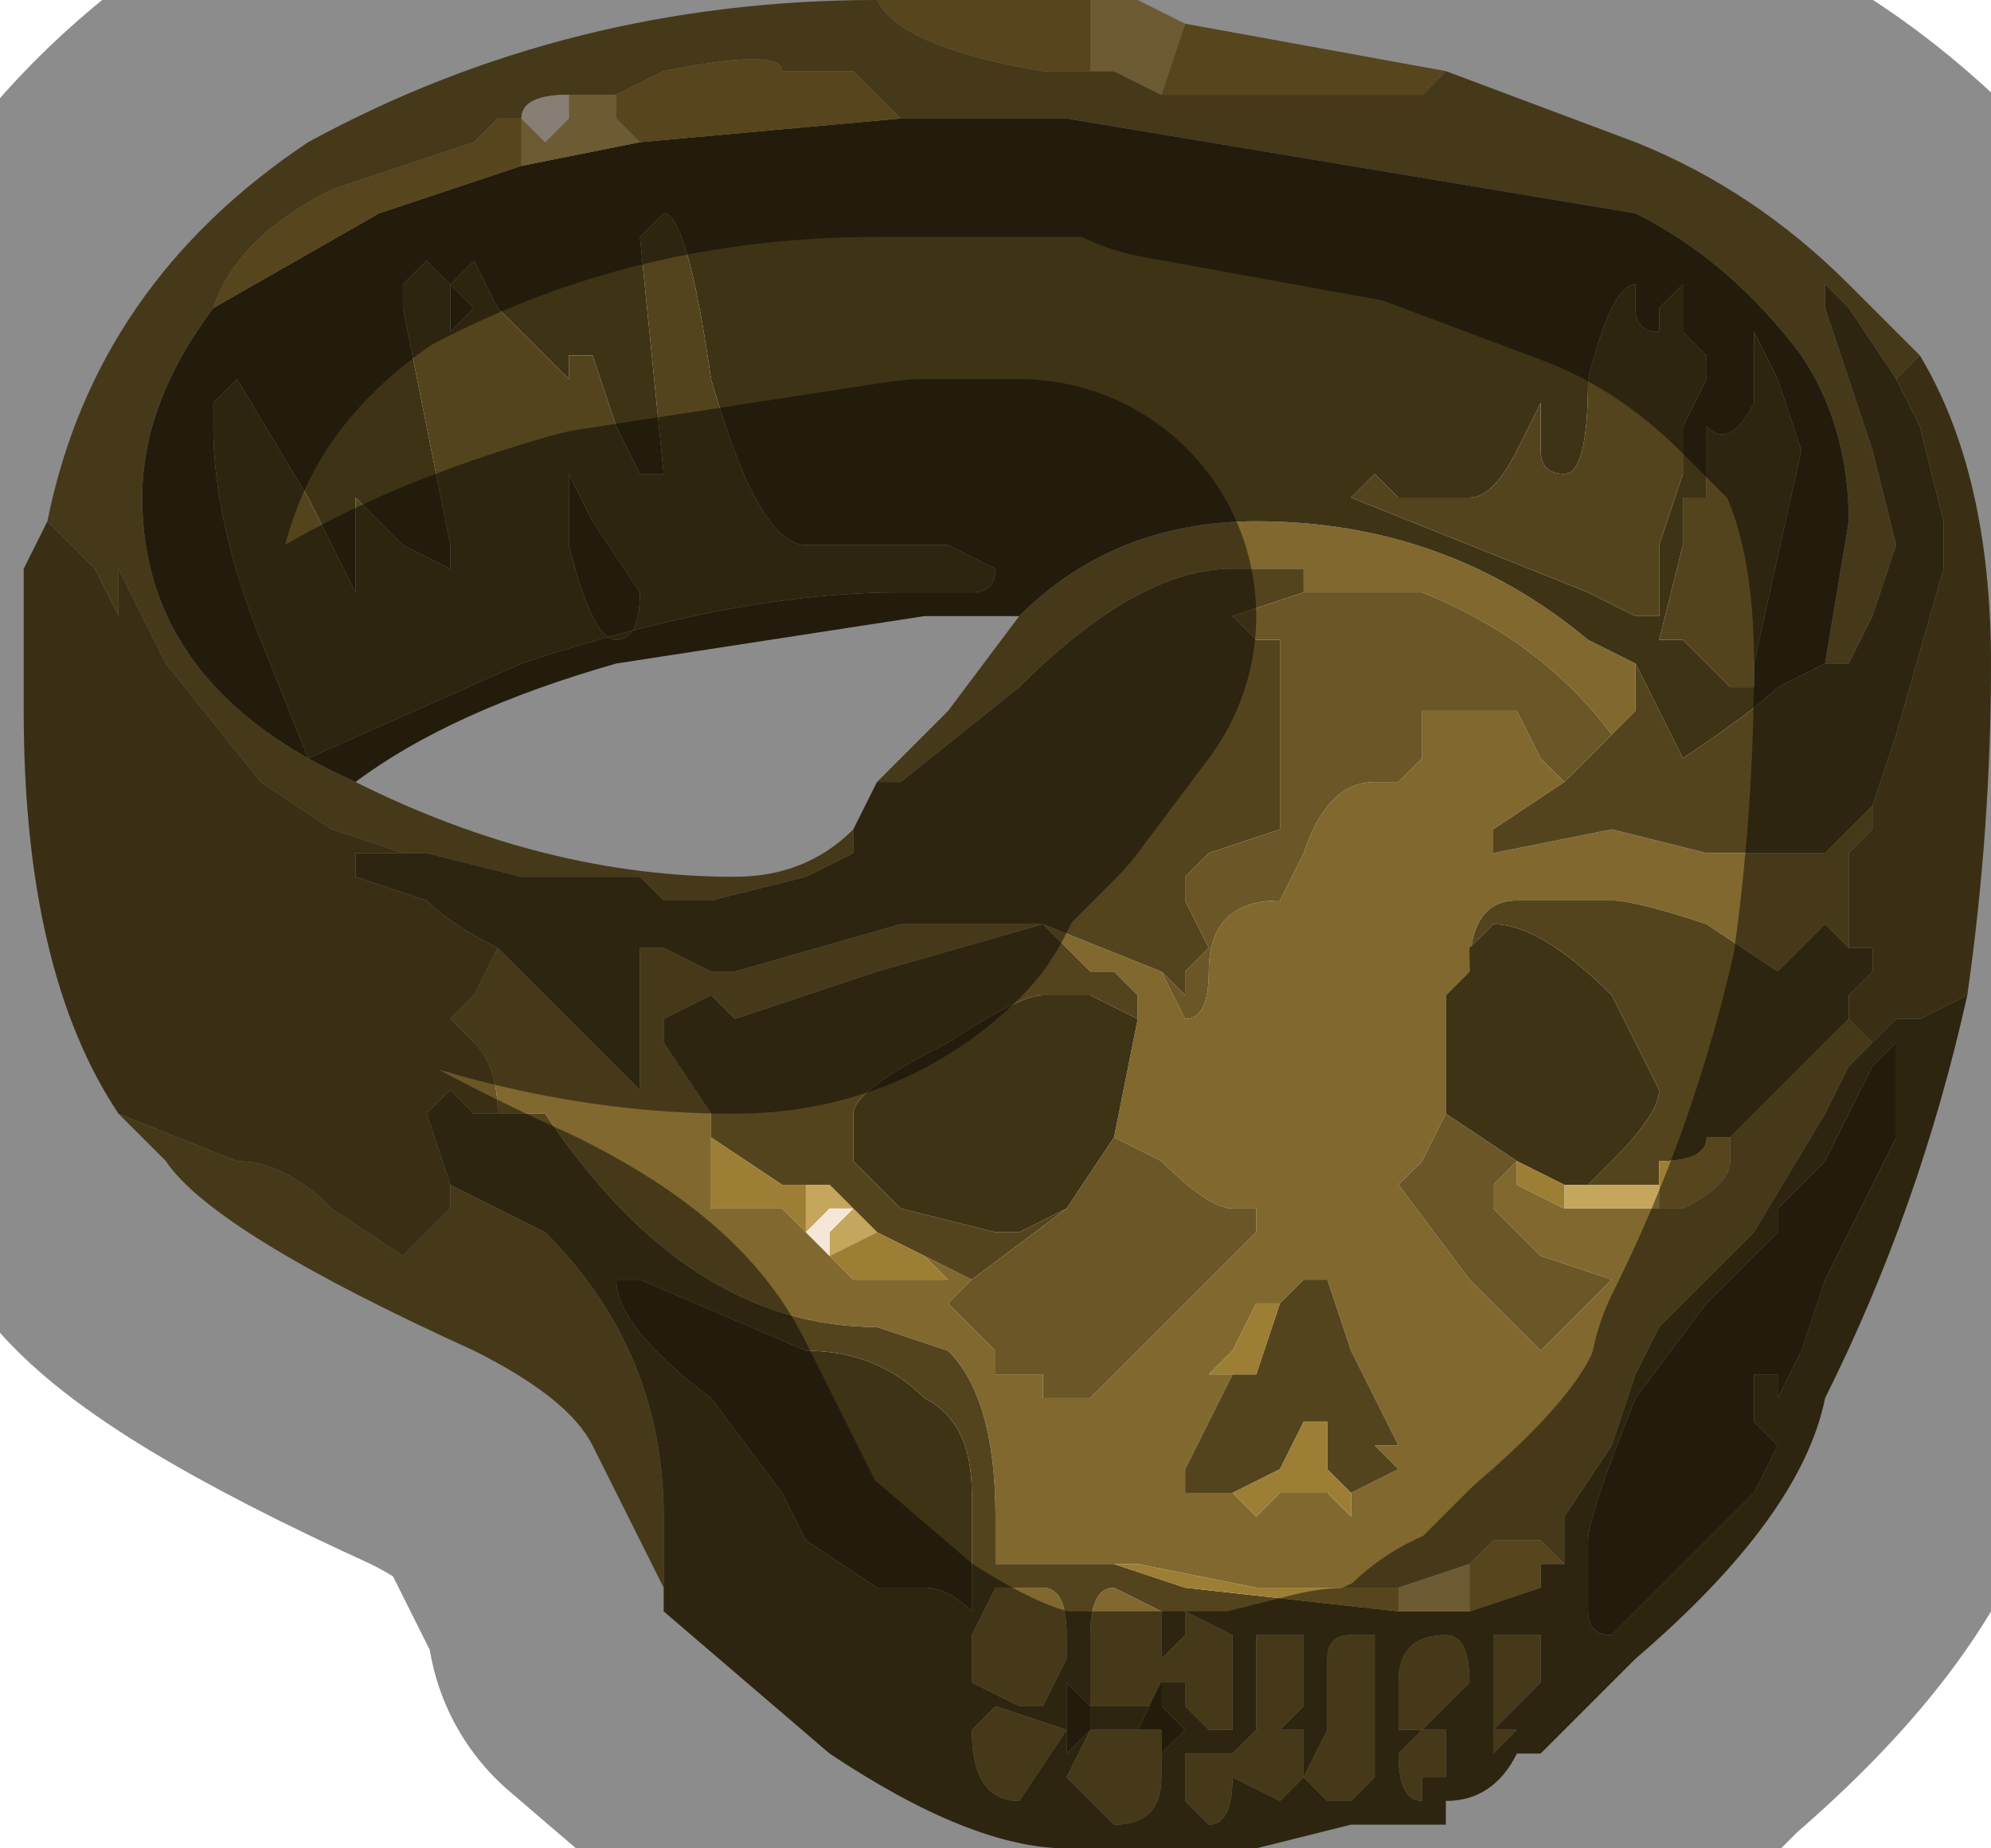 <?xml version="1.0" encoding="UTF-8" standalone="no"?>
<svg xmlns:xlink="http://www.w3.org/1999/xlink" height="3.9px" width="4.2px" xmlns="http://www.w3.org/2000/svg">
  <g transform="matrix(1.0, 0.0, 0.0, 1.0, 2.1, 1.9)">
    <path d="M0.95 -1.75 L1.35 -1.6 Q1.6 -1.5 1.8 -1.3 L1.8 -1.3 1.9 -1.2 1.9 -1.2 1.95 -1.15 1.9 -1.1 1.9 -1.1 1.8 -1.25 1.75 -1.3 1.75 -1.25 1.85 -0.95 1.9 -0.75 1.85 -0.6 1.8 -0.5 1.75 -0.5 1.8 -0.8 Q1.8 -1.0 1.7 -1.15 1.55 -1.35 1.35 -1.45 L0.15 -1.65 -0.2 -1.65 -0.25 -1.7 -0.3 -1.75 -0.45 -1.75 -0.45 -1.75 Q-0.45 -1.8 -0.7 -1.75 L-0.8 -1.7 -0.9 -1.7 -0.9 -1.7 Q-1.0 -1.7 -1.0 -1.65 L-1.05 -1.65 -1.1 -1.6 -1.4 -1.5 Q-1.6 -1.4 -1.65 -1.25 L-1.65 -1.25 Q-1.8 -1.05 -1.8 -0.85 -1.8 -0.45 -1.35 -0.25 L-1.35 -0.25 Q-0.95 -0.05 -0.55 -0.05 -0.4 -0.05 -0.3 -0.15 L-0.3 -0.1 Q-0.3 -0.1 -0.4 -0.05 L-0.6 0.0 -0.7 0.0 -0.75 -0.05 -1.0 -0.05 -1.2 -0.1 -1.2 -0.1 -1.25 -0.1 -1.4 -0.15 -1.55 -0.25 -1.75 -0.5 -1.85 -0.7 -1.85 -0.6 -1.9 -0.7 -1.95 -0.75 -2.0 -0.8 Q-1.9 -1.3 -1.45 -1.6 -0.9 -1.9 -0.25 -1.9 -0.2 -1.8 0.1 -1.75 L0.2 -1.75 0.25 -1.75 0.35 -1.7 0.9 -1.7 0.95 -1.75 M-1.0 -1.65 L-1.0 -1.65 M-0.7 1.45 L-0.85 1.15 Q-0.9 1.05 -1.1 0.95 -1.65 0.7 -1.75 0.55 L-1.85 0.45 -1.6 0.55 Q-1.5 0.55 -1.4 0.65 L-1.25 0.75 -1.15 0.65 -1.15 0.6 -0.95 0.7 Q-0.7 0.95 -0.7 1.3 L-0.7 1.45 M0.65 -0.65 L0.65 -0.7 0.5 -0.7 Q0.3 -0.7 0.05 -0.45 L-0.2 -0.25 -0.25 -0.25 -0.1 -0.4 0.05 -0.6 Q0.25 -0.8 0.55 -0.8 0.95 -0.8 1.25 -0.55 L1.35 -0.5 1.35 -0.4 1.3 -0.35 Q1.15 -0.55 0.9 -0.65 L0.65 -0.65 M0.35 0.15 Q0.4 0.25 0.4 0.25 0.45 0.25 0.45 0.15 0.45 0.0 0.6 0.0 L0.65 -0.1 Q0.7 -0.25 0.8 -0.25 L0.85 -0.25 0.85 -0.25 0.9 -0.3 0.9 -0.4 1.0 -0.4 1.1 -0.4 1.15 -0.3 1.2 -0.25 1.05 -0.15 1.05 -0.1 1.3 -0.15 1.5 -0.1 1.6 -0.1 1.6 -0.1 1.75 -0.1 1.85 -0.2 1.85 -0.15 1.8 -0.1 1.8 0.0 1.8 0.1 1.75 0.05 Q1.75 0.05 1.7 0.1 L1.65 0.15 1.5 0.05 Q1.35 0.0 1.3 0.0 L1.1 0.0 Q1.0 0.0 1.0 0.15 L0.95 0.2 0.95 0.45 0.9 0.55 0.85 0.6 1.0 0.8 1.15 0.95 1.2 0.9 1.3 0.8 1.15 0.75 1.05 0.65 1.05 0.6 1.1 0.55 1.1 0.6 1.2 0.65 1.3 0.65 1.4 0.65 1.45 0.65 Q1.55 0.6 1.55 0.55 L1.55 0.5 1.65 0.4 1.8 0.25 1.8 0.2 1.8 0.25 1.85 0.3 1.8 0.35 1.75 0.45 1.6 0.7 1.5 0.8 1.4 0.9 1.35 1.0 1.3 1.15 1.2 1.3 1.2 1.4 1.15 1.35 1.05 1.35 1.0 1.4 0.85 1.45 0.8 1.45 0.55 1.45 0.3 1.4 0.25 1.4 0.05 1.4 0.0 1.4 0.0 1.3 Q0.0 1.05 -0.1 0.95 L-0.25 0.9 Q-0.65 0.9 -0.95 0.45 L-1.05 0.45 -1.05 0.45 Q-1.05 0.35 -1.1 0.3 L-1.15 0.25 -1.1 0.2 -1.05 0.1 -0.75 0.4 -0.75 0.35 -0.75 0.2 -0.75 0.1 -0.7 0.1 Q-0.7 0.1 -0.6 0.15 L-0.55 0.15 -0.2 0.05 0.1 0.05 0.35 0.15 M0.3 0.25 L0.3 0.2 0.25 0.15 0.2 0.15 0.15 0.1 0.1 0.05 -0.25 0.15 -0.55 0.25 -0.55 0.25 -0.6 0.2 -0.7 0.25 -0.7 0.3 -0.6 0.45 -0.6 0.5 -0.6 0.5 -0.6 0.65 -0.45 0.65 -0.4 0.7 -0.35 0.75 -0.3 0.8 -0.2 0.8 -0.15 0.8 -0.1 0.8 -0.15 0.75 -0.05 0.8 -0.1 0.85 Q-0.1 0.85 -0.05 0.9 L0.0 0.95 0.0 0.95 0.0 1.0 0.05 1.0 0.1 1.0 0.1 1.05 0.2 1.05 0.4 0.85 0.55 0.7 0.55 0.65 0.5 0.65 Q0.45 0.65 0.35 0.55 L0.25 0.5 0.3 0.25 M-0.35 0.75 L-0.35 0.75 M-0.4 0.7 L-0.4 0.7 M0.6 0.85 L0.55 0.85 0.55 0.85 0.5 0.95 0.45 1.0 0.5 1.0 0.4 1.2 0.4 1.25 0.45 1.25 0.5 1.25 0.55 1.3 0.6 1.25 0.65 1.25 0.7 1.25 0.75 1.3 0.75 1.25 0.85 1.2 0.8 1.15 0.85 1.15 0.75 0.95 0.7 0.8 0.65 0.8 0.6 0.85 M0.65 1.55 L0.65 1.7 0.6 1.75 0.55 1.75 0.55 1.55 Q0.55 1.55 0.6 1.55 L0.65 1.55 M0.75 1.55 L0.8 1.55 0.8 1.75 0.75 1.75 0.7 1.75 0.7 1.6 Q0.7 1.55 0.75 1.55 M0.65 1.85 L0.7 1.75 0.8 1.75 0.8 1.85 0.75 1.9 0.7 1.9 0.65 1.85 0.6 1.9 0.5 1.85 0.5 1.8 0.55 1.75 0.65 1.75 0.65 1.85 M1.0 1.65 L0.95 1.7 0.9 1.75 0.85 1.75 0.85 1.65 Q0.85 1.55 0.95 1.55 1.0 1.55 1.0 1.65 M0.95 1.8 L0.95 1.85 0.9 1.85 0.9 1.9 Q0.85 1.9 0.85 1.8 L0.9 1.75 0.95 1.75 0.95 1.8 M0.4 1.5 L0.5 1.55 0.5 1.75 0.45 1.75 0.4 1.7 0.4 1.65 0.35 1.65 0.35 1.6 0.4 1.55 0.4 1.5 M0.0 1.45 L0.1 1.45 Q0.15 1.45 0.15 1.55 L0.15 1.6 0.1 1.7 0.05 1.7 -0.05 1.65 -0.05 1.55 0.0 1.45 M0.2 1.75 L0.25 1.75 0.3 1.75 0.35 1.75 0.35 1.8 0.35 1.85 Q0.35 1.95 0.25 1.95 L0.2 1.9 0.15 1.85 0.2 1.75 M0.2 1.65 L0.2 1.55 Q0.2 1.45 0.25 1.45 L0.35 1.5 0.35 1.65 0.35 1.7 0.25 1.7 0.2 1.7 0.2 1.65 M0.15 1.75 L0.05 1.9 Q-0.05 1.9 -0.05 1.75 L-0.05 1.75 0.0 1.7 0.15 1.75 M0.4 1.8 L0.5 1.8 0.5 1.85 Q0.5 1.95 0.45 1.95 L0.4 1.9 0.4 1.8 M1.05 1.6 L1.05 1.55 1.1 1.55 1.15 1.55 1.15 1.65 1.1 1.7 1.05 1.75 1.05 1.65 1.05 1.6 M1.1 1.75 L1.05 1.8 1.05 1.75 1.1 1.75" fill="#80682f" fill-rule="evenodd" stroke="none"/>
    <path d="M-1.2 -0.1 L-1.2 -0.1 -1.0 -0.05 -0.75 -0.05 -0.7 0.0 -0.6 0.0 -0.4 -0.05 Q-0.3 -0.1 -0.3 -0.1 L-0.3 -0.15 -0.3 -0.15 -0.25 -0.25 -0.2 -0.25 0.05 -0.45 Q0.3 -0.7 0.5 -0.7 L0.65 -0.7 0.65 -0.65 0.5 -0.6 0.55 -0.55 0.6 -0.55 0.6 -0.15 0.45 -0.1 0.4 -0.05 0.4 0.0 0.45 0.1 0.4 0.15 0.4 0.2 0.35 0.15 0.1 0.05 -0.2 0.05 -0.55 0.15 -0.6 0.15 Q-0.7 0.1 -0.7 0.1 L-0.75 0.1 -0.75 0.2 -0.75 0.35 -0.75 0.4 -1.05 0.1 Q-1.15 0.05 -1.2 0.0 L-1.35 -0.05 -1.35 -0.1 -1.3 -0.1 -1.2 -0.1 M1.75 -0.5 L1.8 -0.5 1.85 -0.6 1.9 -0.75 1.85 -0.95 1.75 -1.25 1.75 -1.3 1.8 -1.25 1.9 -1.1 1.95 -1.0 2.0 -0.8 2.0 -0.7 1.9 -0.35 1.85 -0.2 1.75 -0.1 1.6 -0.1 1.6 -0.1 1.5 -0.1 1.3 -0.15 1.05 -0.1 1.05 -0.15 1.2 -0.25 1.25 -0.3 1.3 -0.35 1.35 -0.4 1.35 -0.5 1.45 -0.3 Q1.6 -0.4 1.65 -0.45 L1.75 -0.5 M2.05 0.2 Q1.95 0.65 1.75 1.05 1.7 1.3 1.35 1.6 L1.15 1.8 1.1 1.8 Q1.05 1.9 0.95 1.9 L0.95 1.95 0.85 1.95 0.75 1.95 0.55 2.0 0.15 2.0 Q-0.05 2.0 -0.35 1.8 L-0.7 1.5 -0.7 1.45 -0.7 1.3 Q-0.7 0.95 -0.95 0.7 L-1.15 0.6 -1.15 0.6 -1.2 0.45 -1.15 0.4 -1.1 0.45 -1.05 0.45 -1.05 0.45 -0.95 0.45 Q-0.65 0.9 -0.25 0.9 L-0.1 0.95 Q0.0 1.05 0.0 1.3 L0.0 1.4 0.05 1.4 0.25 1.4 0.4 1.45 0.85 1.5 1.0 1.5 1.15 1.45 1.15 1.4 1.2 1.4 1.2 1.3 1.3 1.15 1.35 1.0 1.4 0.9 1.5 0.8 1.6 0.7 1.75 0.45 1.8 0.35 1.85 0.3 1.9 0.25 1.95 0.25 2.05 0.2 M1.35 -1.3 L1.35 -1.25 Q1.35 -1.2 1.4 -1.2 L1.4 -1.25 1.45 -1.3 1.45 -1.2 1.5 -1.15 1.5 -1.1 1.45 -1.0 1.45 -0.9 1.4 -0.75 1.4 -0.6 1.35 -0.6 1.25 -0.65 0.75 -0.85 0.8 -0.9 0.85 -0.85 0.9 -0.85 0.95 -0.85 0.95 -0.85 1.0 -0.85 Q1.05 -0.85 1.1 -0.95 L1.15 -1.05 1.15 -1.05 1.15 -0.95 Q1.15 -0.9 1.2 -0.9 1.25 -0.9 1.25 -1.1 1.3 -1.3 1.35 -1.3 M1.8 0.1 L1.85 0.1 1.85 0.15 1.8 0.2 1.8 0.25 1.65 0.4 1.55 0.5 1.5 0.5 Q1.5 0.55 1.4 0.55 L1.4 0.6 Q1.35 0.6 1.3 0.6 L1.2 0.6 1.25 0.6 1.3 0.55 Q1.4 0.45 1.4 0.4 L1.3 0.2 Q1.15 0.05 1.05 0.05 L1.0 0.1 1.0 0.15 Q1.0 0.0 1.1 0.0 L1.3 0.0 Q1.35 0.0 1.5 0.05 L1.65 0.15 1.7 0.1 Q1.75 0.05 1.75 0.05 L1.8 0.1 M1.6 -1.2 L1.65 -1.1 1.7 -0.95 1.6 -0.5 1.6 -0.45 1.55 -0.45 1.5 -0.5 1.45 -0.55 1.4 -0.55 1.45 -0.75 1.45 -0.85 1.5 -0.85 1.5 -1.0 Q1.55 -0.95 1.6 -1.05 L1.6 -1.2 M1.9 0.3 L1.85 0.35 1.8 0.45 1.75 0.55 1.7 0.6 1.65 0.65 1.65 0.7 1.55 0.8 1.5 0.85 1.35 1.05 Q1.25 1.3 1.25 1.35 L1.25 1.5 Q1.25 1.55 1.3 1.55 L1.5 1.35 1.6 1.25 1.65 1.15 1.6 1.1 1.6 1.0 1.65 1.0 1.65 1.05 1.7 0.95 1.75 0.8 1.9 0.5 1.9 0.35 1.9 0.3 M0.3 0.2 L0.3 0.25 0.2 0.2 0.1 0.2 Q0.05 0.2 -0.1 0.3 -0.3 0.4 -0.3 0.45 L-0.3 0.55 -0.2 0.65 0.0 0.7 0.05 0.7 0.15 0.65 -0.05 0.8 -0.05 0.8 -0.15 0.75 -0.25 0.7 -0.3 0.65 -0.35 0.6 -0.4 0.6 -0.45 0.6 -0.6 0.5 -0.6 0.45 -0.7 0.3 -0.7 0.25 -0.6 0.2 -0.55 0.25 -0.55 0.25 -0.25 0.15 0.1 0.05 0.15 0.1 0.2 0.15 0.25 0.15 0.3 0.2 M0.5 1.0 L0.55 1.0 0.6 0.85 0.65 0.8 0.7 0.8 0.75 0.95 0.85 1.15 0.8 1.15 0.85 1.2 0.75 1.25 0.7 1.2 0.7 1.1 0.65 1.1 0.6 1.2 0.5 1.25 0.45 1.25 0.4 1.25 0.4 1.2 0.5 1.0 M0.75 1.55 Q0.7 1.55 0.7 1.6 L0.7 1.75 0.75 1.75 0.8 1.75 0.8 1.55 0.75 1.55 M0.65 1.55 L0.6 1.55 Q0.55 1.55 0.55 1.55 L0.55 1.75 0.6 1.75 0.65 1.7 0.65 1.55 M0.55 1.75 L0.5 1.8 0.5 1.85 0.6 1.9 0.65 1.85 0.65 1.75 0.55 1.75 M0.65 1.85 L0.7 1.9 0.75 1.9 0.8 1.85 0.8 1.75 0.7 1.75 0.65 1.85 M1.0 1.65 Q1.0 1.55 0.95 1.55 0.85 1.55 0.85 1.65 L0.85 1.75 0.9 1.75 0.95 1.7 1.0 1.65 M0.95 1.8 L0.95 1.75 0.9 1.75 0.85 1.8 Q0.85 1.9 0.9 1.9 L0.9 1.85 0.95 1.85 0.95 1.8 M0.4 1.5 L0.4 1.55 0.35 1.6 0.35 1.65 0.4 1.65 0.4 1.7 0.45 1.75 0.5 1.75 0.5 1.55 0.4 1.5 M0.0 1.45 L-0.05 1.55 -0.05 1.65 0.05 1.7 0.1 1.7 0.15 1.6 0.15 1.55 Q0.15 1.45 0.1 1.45 L0.0 1.45 M0.2 1.75 L0.2 1.7 0.15 1.65 0.15 1.75 0.15 1.8 0.2 1.75 0.15 1.85 0.2 1.9 0.25 1.95 Q0.35 1.95 0.35 1.85 L0.35 1.8 0.4 1.75 0.35 1.7 0.35 1.65 0.3 1.75 0.25 1.75 0.2 1.75 M0.15 1.75 L0.0 1.7 -0.05 1.75 -0.05 1.75 Q-0.05 1.9 0.05 1.9 L0.15 1.75 M0.2 1.65 L0.2 1.7 0.25 1.7 0.35 1.7 0.35 1.65 0.35 1.5 0.25 1.45 Q0.2 1.45 0.2 1.55 L0.2 1.65 M0.4 1.8 L0.4 1.9 0.45 1.95 Q0.5 1.95 0.5 1.85 L0.5 1.8 0.4 1.8 M1.05 1.6 L1.05 1.65 1.05 1.75 1.1 1.7 1.15 1.65 1.15 1.55 1.1 1.55 1.05 1.55 1.05 1.6 M1.1 1.75 L1.05 1.75 1.05 1.8 1.1 1.75 M-0.75 -1.4 L-0.7 -1.45 Q-0.65 -1.45 -0.6 -1.1 -0.5 -0.75 -0.4 -0.75 L-0.3 -0.75 -0.25 -0.75 -0.1 -0.75 0.0 -0.7 0.0 -0.7 Q0.0 -0.65 -0.05 -0.65 L-0.2 -0.65 Q-0.55 -0.65 -1.0 -0.5 L-1.45 -0.3 -1.55 -0.55 Q-1.65 -0.8 -1.65 -1.0 L-1.65 -1.05 -1.6 -1.1 -1.45 -0.85 -1.35 -0.65 Q-1.35 -0.65 -1.35 -0.7 L-1.35 -0.85 -1.25 -0.75 -1.15 -0.7 Q-1.15 -0.7 -1.15 -0.75 L-1.25 -1.25 -1.25 -1.3 -1.2 -1.35 -1.15 -1.3 -1.15 -1.2 -1.1 -1.25 -1.15 -1.3 -1.1 -1.35 -1.05 -1.25 -0.9 -1.1 -0.9 -1.15 -0.85 -1.15 -0.8 -1.0 -0.75 -0.9 -0.7 -0.9 -0.7 -0.9 -0.75 -1.4 M-0.85 -0.8 L-0.9 -0.9 -0.9 -0.75 Q-0.85 -0.55 -0.8 -0.55 -0.75 -0.55 -0.75 -0.65 L-0.85 -0.8 M-0.75 0.8 L-0.8 0.8 Q-0.8 0.9 -0.6 1.05 L-0.45 1.25 -0.4 1.35 -0.25 1.45 -0.15 1.45 Q-0.1 1.45 -0.05 1.5 L-0.05 1.25 Q-0.05 1.1 -0.15 1.05 -0.25 0.95 -0.4 0.95 L-0.75 0.8" fill="#54441e" fill-rule="evenodd" stroke="none"/>
    <path d="M-1.35 -0.25 L-1.35 -0.25 Q-1.8 -0.45 -1.8 -0.85 -1.8 -1.05 -1.65 -1.25 L-1.3 -1.45 -1.0 -1.55 -0.75 -1.6 -0.2 -1.65 0.15 -1.65 1.35 -1.45 Q1.55 -1.35 1.7 -1.15 1.8 -1.0 1.8 -0.8 L1.75 -0.5 1.65 -0.45 Q1.6 -0.4 1.45 -0.3 L1.35 -0.5 1.25 -0.55 Q0.95 -0.8 0.55 -0.8 0.25 -0.8 0.05 -0.6 L0.0 -0.6 -0.15 -0.6 -0.8 -0.5 Q-1.15 -0.4 -1.35 -0.25 M1.35 -1.3 Q1.3 -1.3 1.25 -1.1 1.25 -0.9 1.2 -0.9 1.15 -0.9 1.15 -0.95 L1.15 -1.05 1.15 -1.05 1.1 -0.95 Q1.05 -0.85 1.0 -0.85 L0.95 -0.85 0.95 -0.85 0.9 -0.85 0.85 -0.85 0.8 -0.9 0.75 -0.85 1.25 -0.65 1.35 -0.6 1.4 -0.6 1.4 -0.75 1.45 -0.9 1.45 -1.0 1.5 -1.1 1.5 -1.15 1.45 -1.2 1.45 -1.3 1.4 -1.25 1.4 -1.2 Q1.35 -1.2 1.35 -1.25 L1.35 -1.3 M1.6 -1.2 L1.6 -1.05 Q1.55 -0.95 1.5 -1.0 L1.5 -0.85 1.45 -0.85 1.45 -0.75 1.4 -0.55 1.45 -0.55 1.5 -0.5 1.55 -0.45 1.6 -0.45 1.6 -0.5 1.7 -0.95 1.65 -1.1 1.6 -1.2 M1.9 0.3 L1.9 0.35 1.9 0.5 1.75 0.8 1.7 0.95 1.65 1.05 1.65 1.0 1.6 1.0 1.6 1.1 1.65 1.15 1.6 1.25 1.5 1.35 1.3 1.55 Q1.25 1.55 1.25 1.5 L1.25 1.35 Q1.25 1.3 1.35 1.05 L1.5 0.85 1.55 0.8 1.65 0.7 1.65 0.65 1.7 0.6 1.75 0.55 1.8 0.45 1.85 0.35 1.9 0.3 M1.0 0.15 L1.0 0.1 1.05 0.05 Q1.15 0.05 1.3 0.2 L1.4 0.4 Q1.4 0.45 1.3 0.55 L1.25 0.6 1.2 0.6 1.1 0.55 0.95 0.45 0.95 0.2 1.0 0.15 M0.3 0.25 L0.25 0.5 0.15 0.65 0.05 0.7 0.0 0.7 -0.2 0.65 -0.3 0.55 -0.3 0.45 Q-0.3 0.4 -0.1 0.3 0.05 0.2 0.1 0.2 L0.2 0.2 0.3 0.25 M0.2 1.75 L0.15 1.8 0.15 1.75 0.15 1.65 0.2 1.7 0.2 1.75 M0.3 1.75 L0.35 1.65 0.35 1.7 0.4 1.75 0.35 1.8 0.35 1.75 0.3 1.75 M-0.75 -1.4 L-0.7 -0.9 -0.7 -0.9 -0.75 -0.9 -0.8 -1.0 -0.85 -1.15 -0.9 -1.15 -0.9 -1.1 -1.05 -1.25 -1.1 -1.35 -1.15 -1.3 -1.1 -1.25 -1.15 -1.2 -1.15 -1.3 -1.2 -1.35 -1.25 -1.3 -1.25 -1.25 -1.15 -0.75 Q-1.15 -0.7 -1.15 -0.7 L-1.25 -0.75 -1.35 -0.85 -1.35 -0.7 Q-1.35 -0.65 -1.35 -0.65 L-1.45 -0.85 -1.6 -1.1 -1.65 -1.05 -1.65 -1.0 Q-1.65 -0.8 -1.55 -0.55 L-1.45 -0.3 -1.0 -0.5 Q-0.55 -0.65 -0.2 -0.65 L-0.05 -0.65 Q0.0 -0.65 0.0 -0.7 L0.0 -0.7 -0.1 -0.75 -0.25 -0.75 -0.3 -0.75 -0.4 -0.75 Q-0.5 -0.75 -0.6 -1.1 -0.65 -1.45 -0.7 -1.45 L-0.75 -1.4 M-0.85 -0.8 L-0.75 -0.65 Q-0.75 -0.55 -0.8 -0.55 -0.85 -0.55 -0.9 -0.75 L-0.9 -0.9 -0.85 -0.8 M-0.75 0.8 L-0.4 0.95 Q-0.25 0.95 -0.15 1.05 -0.05 1.1 -0.05 1.25 L-0.05 1.5 Q-0.1 1.45 -0.15 1.45 L-0.25 1.45 -0.4 1.35 -0.45 1.25 -0.6 1.05 Q-0.8 0.9 -0.8 0.8 L-0.75 0.8" fill="#3f3316" fill-rule="evenodd" stroke="none"/>
    <path d="M0.35 -1.7 L0.25 -1.75 0.2 -1.75 0.2 -1.75 0.2 -1.9 0.3 -1.9 0.4 -1.85 0.35 -1.7 M-1.0 -1.65 L-1.0 -1.65 -0.95 -1.6 -0.9 -1.65 -0.9 -1.7 -0.8 -1.7 -0.8 -1.65 -0.75 -1.6 -1.0 -1.55 -1.0 -1.6 -1.0 -1.65 M1.2 0.6 L1.3 0.6 Q1.35 0.6 1.4 0.6 L1.4 0.65 1.3 0.65 1.2 0.65 1.2 0.6 M1.0 1.5 L0.85 1.5 0.85 1.45 1.0 1.4 1.0 1.5 M-0.35 0.75 L-0.35 0.75 -0.35 0.7 -0.3 0.65 -0.35 0.65 -0.35 0.65 -0.4 0.7 -0.4 0.7 -0.4 0.6 -0.35 0.6 -0.3 0.65 -0.25 0.7 -0.35 0.75" fill="#c4a65d" fill-rule="evenodd" stroke="none"/>
    <path d="M0.95 -1.75 L0.9 -1.7 0.35 -1.7 0.4 -1.85 0.95 -1.75 M0.2 -1.75 L0.1 -1.75 Q-0.2 -1.8 -0.25 -1.9 L-0.1 -1.9 0.2 -1.9 0.2 -1.75 0.2 -1.75 M-1.65 -1.25 L-1.65 -1.25 Q-1.6 -1.4 -1.4 -1.5 L-1.1 -1.6 -1.05 -1.65 -1.0 -1.65 -1.0 -1.6 -1.0 -1.55 -1.3 -1.45 -1.65 -1.25 M-0.8 -1.7 L-0.7 -1.75 Q-0.45 -1.8 -0.45 -1.75 L-0.45 -1.75 -0.3 -1.75 -0.25 -1.7 -0.2 -1.65 -0.75 -1.6 -0.8 -1.65 -0.8 -1.7 M1.4 0.6 L1.4 0.55 Q1.5 0.55 1.5 0.5 L1.55 0.5 1.55 0.55 Q1.55 0.6 1.45 0.65 L1.4 0.65 1.4 0.6 M1.2 0.65 L1.1 0.6 1.1 0.55 1.2 0.6 1.2 0.65 M1.2 1.4 L1.15 1.4 1.15 1.45 1.0 1.5 1.0 1.4 1.05 1.35 1.15 1.35 1.2 1.4 M0.85 1.5 L0.4 1.45 0.25 1.4 0.3 1.4 0.55 1.45 0.8 1.45 0.85 1.45 0.85 1.5 M-0.15 0.75 L-0.1 0.8 -0.15 0.8 -0.2 0.8 -0.3 0.8 -0.35 0.75 -0.25 0.7 -0.15 0.75 M-0.4 0.7 L-0.45 0.65 -0.6 0.65 -0.6 0.5 -0.6 0.5 -0.45 0.6 -0.4 0.6 -0.4 0.7 M0.5 1.0 L0.45 1.0 0.5 0.95 0.55 0.85 0.55 0.85 0.6 0.85 0.55 1.0 0.5 1.0 M0.75 1.25 L0.75 1.3 0.7 1.25 0.65 1.25 0.6 1.25 0.55 1.3 0.5 1.25 0.6 1.2 0.65 1.1 0.7 1.1 0.7 1.2 0.75 1.25" fill="#9c7e34" fill-rule="evenodd" stroke="none"/>
    <path d="M-2.0 -0.8 L-1.95 -0.75 -1.9 -0.7 -1.85 -0.6 -1.85 -0.7 -1.75 -0.5 -1.55 -0.25 -1.4 -0.15 -1.25 -0.1 -1.2 -0.1 -1.3 -0.1 -1.35 -0.1 -1.35 -0.05 -1.2 0.0 Q-1.15 0.05 -1.05 0.1 L-1.1 0.2 -1.15 0.25 -1.1 0.3 Q-1.05 0.35 -1.05 0.45 L-1.05 0.45 -1.05 0.45 -1.1 0.45 -1.15 0.4 -1.2 0.45 -1.15 0.6 -1.15 0.6 -1.15 0.65 -1.25 0.75 -1.4 0.65 Q-1.5 0.55 -1.6 0.55 L-1.85 0.45 Q-2.05 0.15 -2.05 -0.4 L-2.05 -0.7 -2.0 -0.8 M1.9 -1.1 L1.9 -1.1 1.95 -1.15 Q2.1 -0.9 2.1 -0.5 2.1 -0.15 2.05 0.2 L1.95 0.25 1.9 0.25 1.85 0.3 1.8 0.25 1.8 0.2 1.85 0.15 1.85 0.1 1.8 0.1 1.8 0.0 1.8 -0.1 1.85 -0.15 1.85 -0.2 1.9 -0.35 2.0 -0.7 2.0 -0.8 1.95 -1.0 1.9 -1.1 M0.65 -0.65 L0.9 -0.65 Q1.15 -0.55 1.3 -0.35 L1.25 -0.3 1.2 -0.25 1.15 -0.3 1.1 -0.4 1.0 -0.4 0.9 -0.4 0.9 -0.3 0.85 -0.25 0.85 -0.25 0.8 -0.25 Q0.7 -0.25 0.65 -0.1 L0.6 0.0 Q0.45 0.0 0.45 0.15 0.45 0.25 0.4 0.25 0.4 0.25 0.35 0.15 L0.4 0.2 0.4 0.15 0.45 0.1 0.4 0.0 0.4 -0.05 0.45 -0.1 0.6 -0.15 0.6 -0.55 0.55 -0.55 0.5 -0.6 0.65 -0.65 M1.1 0.55 L1.05 0.6 1.05 0.65 1.15 0.75 1.3 0.8 1.2 0.9 1.15 0.95 1.0 0.8 0.85 0.6 0.9 0.55 0.95 0.45 1.1 0.55 M0.25 0.5 L0.35 0.55 Q0.45 0.65 0.5 0.65 L0.55 0.65 0.55 0.7 0.4 0.85 0.2 1.05 0.1 1.05 0.1 1.0 0.05 1.0 0.0 1.0 0.0 0.95 0.0 0.95 -0.05 0.9 Q-0.1 0.85 -0.1 0.85 L-0.05 0.8 -0.05 0.8 0.15 0.65 0.25 0.5" fill="#6a5626" fill-rule="evenodd" stroke="none"/>
    <path d="M-1.0 -1.65 Q-1.0 -1.7 -0.9 -1.7 L-0.9 -1.7 -0.9 -1.65 -0.95 -1.6 -1.0 -1.65 M-0.35 0.75 L-0.4 0.7 -0.35 0.65 -0.35 0.65 -0.3 0.65 -0.35 0.7 -0.35 0.75" fill="#f5e7d7" fill-rule="evenodd" stroke="none"/>
    <path d="M1.95 -1.15 L1.9 -1.2 1.9 -1.2 1.8 -1.3 1.8 -1.3 Q1.6 -1.5 1.35 -1.6 L0.95 -1.75 0.4 -1.85 0.3 -1.9 0.2 -1.9 -0.1 -1.9 -0.25 -1.9 Q-0.9 -1.9 -1.45 -1.6 -1.9 -1.3 -2.0 -0.8 L-2.05 -0.7 -2.05 -0.4 Q-2.05 0.15 -1.85 0.45 L-1.75 0.55 Q-1.65 0.7 -1.1 0.95 -0.9 1.05 -0.85 1.15 L-0.7 1.45 -0.7 1.5 -0.35 1.8 Q-0.05 2.0 0.15 2.0 L0.55 2.0 0.75 1.95 0.85 1.95 0.95 1.95 0.95 1.9 Q1.05 1.9 1.1 1.8 L1.15 1.8 1.35 1.6 Q1.7 1.3 1.75 1.05 1.95 0.65 2.05 0.2 2.1 -0.15 2.1 -0.5 2.1 -0.9 1.95 -1.15 M-0.3 -0.15 Q-0.4 -0.05 -0.55 -0.05 -0.95 -0.05 -1.35 -0.25 -1.15 -0.4 -0.8 -0.5 L-0.15 -0.6 0.0 -0.6 0.05 -0.6 -0.1 -0.4 -0.25 -0.25 -0.3 -0.15 -0.3 -0.15 Z" fill="none" stroke="#000000" stroke-linecap="round" stroke-linejoin="round" stroke-opacity="0.451" stroke-width="1.0"/>
  </g>
</svg>
